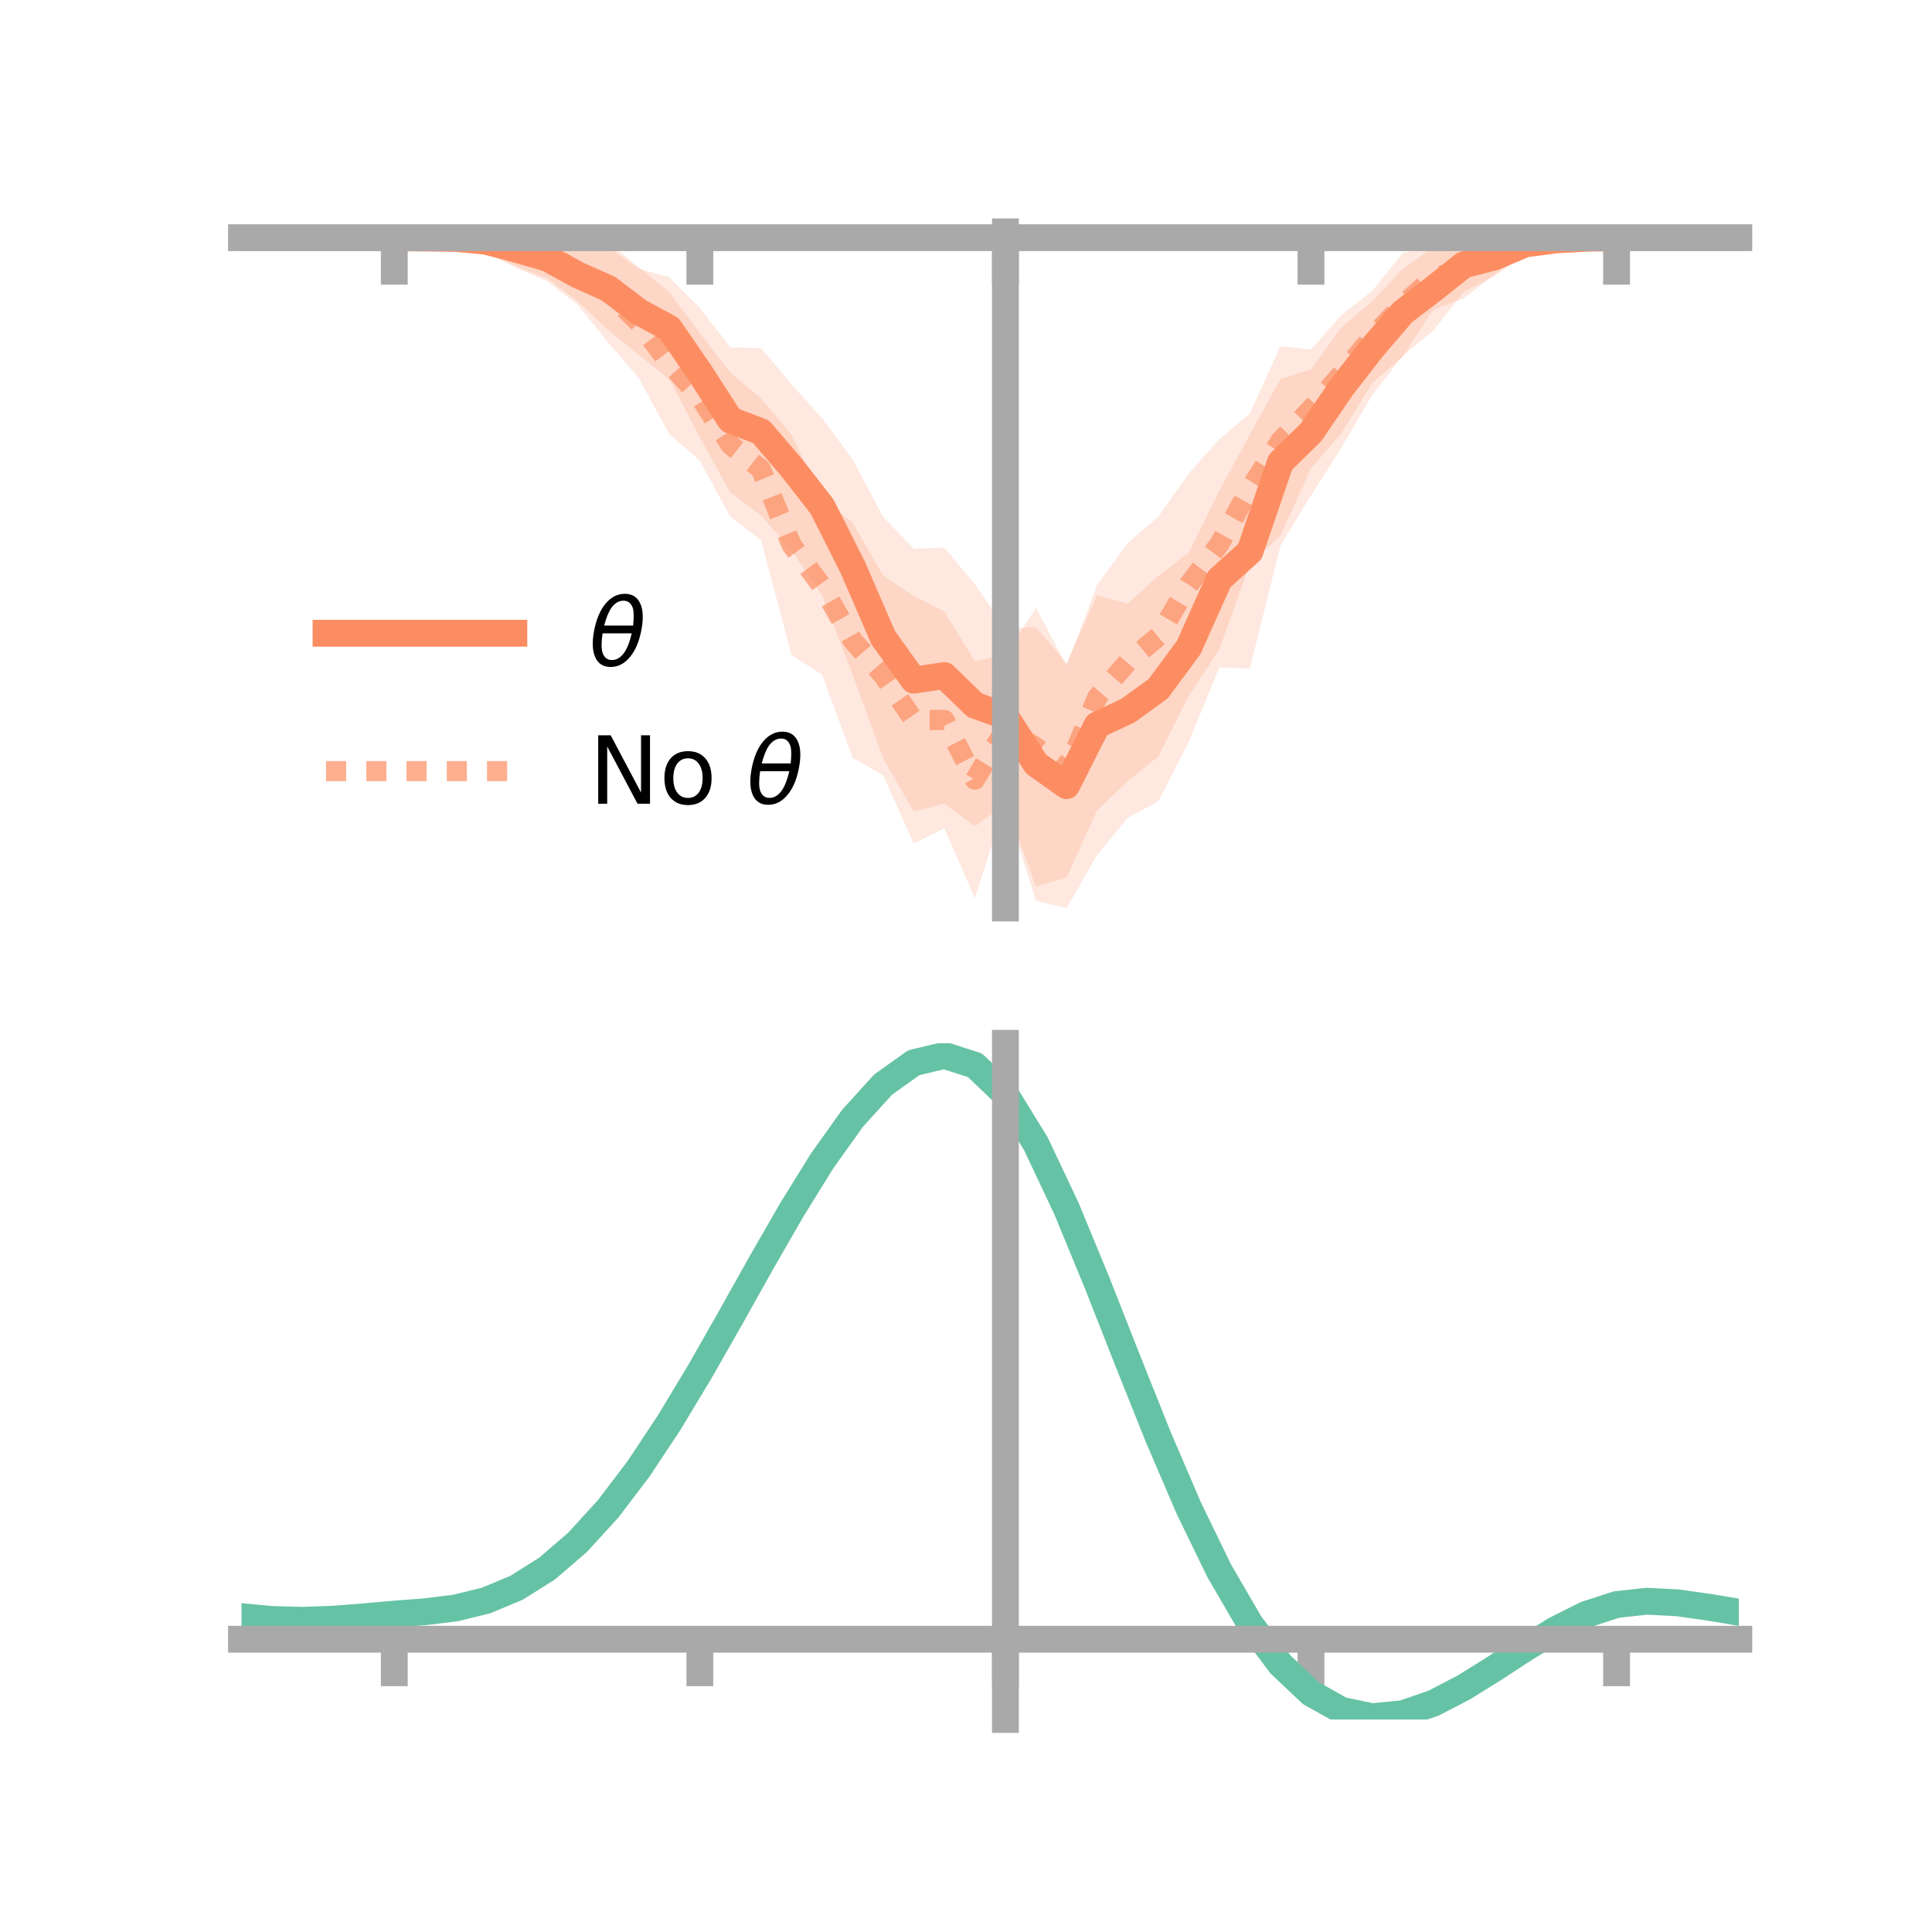 <?xml version="1.0" encoding="utf-8" standalone="no"?>
<!DOCTYPE svg PUBLIC "-//W3C//DTD SVG 1.1//EN"
  "http://www.w3.org/Graphics/SVG/1.1/DTD/svg11.dtd">
<!-- Created with matplotlib (https://matplotlib.org/) -->
<svg height="144pt" version="1.1" viewBox="0 0 144 144" width="144pt" xmlns="http://www.w3.org/2000/svg" xmlns:xlink="http://www.w3.org/1999/xlink">
 <defs>
  <style type="text/css">*{stroke-linecap:butt;stroke-linejoin:round;}</style>
 </defs>
 <g id="figure_1">
  <g id="patch_1">
   <path d="M 0 144 
L 144 144 
L 144 0 
L 0 0 
z
" style="fill:none;"/>
  </g>
  <g id="axes_1">
   <g id="patch_2">
    <path d="M 18 67.68 
L 129.6 67.68 
L 129.6 17.28 
L 18 17.28 
z
" style="fill:none;"/>
   </g>
   <g id="PolyCollection_1">
    <path clip-path="url(#pea5c104fc6)" d="M 18 17.716 
L 18 17.716 
L 20.278 17.716 
L 22.555 17.716 
L 24.833 17.716 
L 27.11 17.716 
L 29.388 17.716 
L 31.665 17.589 
L 33.943 17.509 
L 36.22 17.28 
L 38.498 17.3 
L 40.776 17.716 
L 43.053 18.523 
L 45.331 18.403 
L 47.608 20.031 
L 49.886 20.664 
L 52.163 22.963 
L 54.441 25.896 
L 56.718 25.938 
L 58.996 28.656 
L 61.273 31.169 
L 63.551 34.241 
L 65.829 38.541 
L 68.106 40.899 
L 70.384 40.811 
L 72.661 43.548 
L 74.939 46.831 
L 77.216 46.737 
L 79.494 49.441 
L 81.771 44.373 
L 84.049 44.999 
L 86.327 42.935 
L 88.604 41.198 
L 90.882 36.586 
L 93.159 32.392 
L 95.437 28.254 
L 97.714 27.529 
L 99.992 24.407 
L 102.269 22.46 
L 104.547 20.05 
L 106.824 18.451 
L 109.102 17.731 
L 111.38 17.713 
L 113.657 17.379 
L 115.935 17.428 
L 118.212 17.546 
L 120.49 17.716 
L 122.767 17.716 
L 125.045 17.716 
L 127.322 17.716 
L 129.6 17.716 
L 129.6 17.716 
L 129.6 17.716 
L 127.322 17.716 
L 125.045 17.716 
L 122.767 17.716 
L 120.49 17.716 
L 118.212 17.975 
L 115.935 18.339 
L 113.657 18.995 
L 111.38 20.588 
L 109.102 21.748 
L 106.824 24.646 
L 104.547 26.535 
L 102.269 29.447 
L 99.992 33.359 
L 97.714 36.932 
L 95.437 40.661 
L 93.159 49.826 
L 90.882 49.742 
L 88.604 55.305 
L 86.327 59.729 
L 84.049 60.964 
L 81.771 63.72 
L 79.494 67.68 
L 77.216 67.141 
L 74.939 59.945 
L 72.661 61.579 
L 70.384 59.901 
L 68.106 60.49 
L 65.829 56.519 
L 63.551 50.298 
L 61.273 44.355 
L 58.996 41.009 
L 56.718 38.413 
L 54.441 36.723 
L 52.163 32.592 
L 49.886 28.266 
L 47.608 26.432 
L 45.331 24.6 
L 43.053 22.451 
L 40.776 20.753 
L 38.498 19.86 
L 36.22 18.684 
L 33.943 18.031 
L 31.665 17.903 
L 29.388 17.716 
L 27.11 17.716 
L 24.833 17.716 
L 22.555 17.716 
L 20.278 17.716 
L 18 17.716 
z
" style="fill:#fc8d62;fill-opacity:0.2;"/>
   </g>
   <g id="PolyCollection_2">
    <path clip-path="url(#pea5c104fc6)" d="M 18 17.716 
L 18 17.716 
L 20.278 17.716 
L 22.555 17.716 
L 24.833 17.716 
L 27.11 17.716 
L 29.388 17.716 
L 31.665 17.677 
L 33.943 17.085 
L 36.22 17.326 
L 38.498 17.197 
L 40.776 16.896 
L 43.053 18.155 
L 45.331 18.052 
L 47.608 19.912 
L 49.886 21.784 
L 52.163 24.843 
L 54.441 27.785 
L 56.718 29.696 
L 58.996 32.407 
L 61.273 37.144 
L 63.551 38.97 
L 65.829 42.909 
L 68.106 44.434 
L 70.384 45.584 
L 72.661 49.277 
L 74.939 48.826 
L 77.216 45.293 
L 79.494 49.63 
L 81.771 43.604 
L 84.049 40.475 
L 86.327 38.518 
L 88.604 35.3 
L 90.882 32.736 
L 93.159 30.811 
L 95.437 25.797 
L 97.714 26.054 
L 99.992 23.462 
L 102.269 21.694 
L 104.547 18.875 
L 106.824 18.31 
L 109.102 18.019 
L 111.38 17.789 
L 113.657 17.138 
L 115.935 17.214 
L 118.212 17.62 
L 120.49 17.716 
L 122.767 17.716 
L 125.045 17.716 
L 127.322 17.716 
L 129.6 17.716 
L 129.6 17.716 
L 129.6 17.716 
L 127.322 17.716 
L 125.045 17.716 
L 122.767 17.716 
L 120.49 17.716 
L 118.212 17.848 
L 115.935 18.539 
L 113.657 18.865 
L 111.38 20.462 
L 109.102 22.246 
L 106.824 23.079 
L 104.547 26.586 
L 102.269 28.558 
L 99.992 32.282 
L 97.714 34.902 
L 95.437 39.919 
L 93.159 42.035 
L 90.882 48.396 
L 88.604 51.859 
L 86.327 56.376 
L 84.049 58.227 
L 81.771 60.394 
L 79.494 65.411 
L 77.216 66.086 
L 74.939 59.838 
L 72.661 66.944 
L 70.384 61.732 
L 68.106 62.876 
L 65.829 57.792 
L 63.551 56.473 
L 61.273 50.28 
L 58.996 48.818 
L 56.718 40.249 
L 54.441 38.523 
L 52.163 34.337 
L 49.886 32.369 
L 47.608 28.159 
L 45.331 25.535 
L 43.053 22.71 
L 40.776 20.955 
L 38.498 19.981 
L 36.22 18.875 
L 33.943 18.686 
L 31.665 17.774 
L 29.388 17.716 
L 27.11 17.716 
L 24.833 17.716 
L 22.555 17.716 
L 20.278 17.716 
L 18 17.716 
z
" style="fill:#fc8d62;fill-opacity:0.2;"/>
   </g>
   <g id="matplotlib.axis_1">
    <g id="xtick_1">
     <g id="line2d_1">
      <defs>
       <path d="M 0 0 
L 0 3.5 
" id="m415f541ef7" style="stroke:#a9a9a9;stroke-width:2;"/>
      </defs>
      <g>
       <use style="fill:#a9a9a9;stroke:#a9a9a9;stroke-width:2;" x="29.388" xlink:href="#m415f541ef7" y="17.716"/>
      </g>
     </g>
    </g>
    <g id="xtick_2">
     <g id="line2d_2">
      <g>
       <use style="fill:#a9a9a9;stroke:#a9a9a9;stroke-width:2;" x="52.163" xlink:href="#m415f541ef7" y="17.716"/>
      </g>
     </g>
    </g>
    <g id="xtick_3">
     <g id="line2d_3">
      <g>
       <use style="fill:#a9a9a9;stroke:#a9a9a9;stroke-width:2;" x="74.939" xlink:href="#m415f541ef7" y="17.716"/>
      </g>
     </g>
    </g>
    <g id="xtick_4">
     <g id="line2d_4">
      <g>
       <use style="fill:#a9a9a9;stroke:#a9a9a9;stroke-width:2;" x="97.714" xlink:href="#m415f541ef7" y="17.716"/>
      </g>
     </g>
    </g>
    <g id="xtick_5">
     <g id="line2d_5">
      <g>
       <use style="fill:#a9a9a9;stroke:#a9a9a9;stroke-width:2;" x="120.49" xlink:href="#m415f541ef7" y="17.716"/>
      </g>
     </g>
    </g>
   </g>
   <g id="matplotlib.axis_2"/>
   <g id="line2d_6">
    <path clip-path="url(#pea5c104fc6)" d="M 18 17.716 
L 20.278 17.716 
L 22.555 17.716 
L 24.833 17.716 
L 27.11 17.716 
L 29.388 17.716 
L 31.665 17.746 
L 33.943 17.77 
L 36.22 17.982 
L 38.498 18.58 
L 40.776 19.235 
L 43.053 20.487 
L 45.331 21.501 
L 47.608 23.231 
L 49.886 24.465 
L 52.163 27.777 
L 54.441 31.309 
L 56.718 32.176 
L 58.996 34.833 
L 61.273 37.762 
L 63.551 42.269 
L 65.829 47.53 
L 68.106 50.694 
L 70.384 50.356 
L 72.661 52.564 
L 74.939 53.388 
L 77.216 56.939 
L 79.494 58.56 
L 81.771 54.046 
L 84.049 52.982 
L 86.327 51.332 
L 88.604 48.252 
L 90.882 43.164 
L 93.159 41.109 
L 95.437 34.457 
L 97.714 32.23 
L 99.992 28.883 
L 102.269 25.953 
L 104.547 23.293 
L 106.824 21.548 
L 109.102 19.739 
L 111.38 19.151 
L 113.657 18.187 
L 115.935 17.883 
L 118.212 17.761 
L 120.49 17.716 
L 122.767 17.716 
L 125.045 17.716 
L 127.322 17.716 
L 129.6 17.716 
" style="fill:none;stroke:#fc8d62;stroke-linecap:square;stroke-width:2;"/>
   </g>
   <g id="line2d_7">
    <path clip-path="url(#pea5c104fc6)" d="M 18 17.716 
L 20.278 17.716 
L 22.555 17.716 
L 24.833 17.716 
L 27.11 17.716 
L 29.388 17.716 
L 31.665 17.725 
L 33.943 17.885 
L 36.22 18.101 
L 38.498 18.589 
L 40.776 18.926 
L 43.053 20.432 
L 45.331 21.794 
L 47.608 24.036 
L 49.886 27.077 
L 52.163 29.59 
L 54.441 33.154 
L 56.718 34.973 
L 58.996 40.612 
L 61.273 43.712 
L 63.551 47.721 
L 65.829 50.351 
L 68.106 53.655 
L 70.384 53.658 
L 72.661 58.11 
L 74.939 54.332 
L 77.216 55.69 
L 79.494 57.521 
L 81.771 51.999 
L 84.049 49.351 
L 86.327 47.447 
L 88.604 43.579 
L 90.882 40.566 
L 93.159 36.423 
L 95.437 32.858 
L 97.714 30.478 
L 99.992 27.872 
L 102.269 25.126 
L 104.547 22.731 
L 106.824 20.695 
L 109.102 20.133 
L 111.38 19.126 
L 113.657 18.002 
L 115.935 17.877 
L 118.212 17.734 
L 120.49 17.716 
L 122.767 17.716 
L 125.045 17.716 
L 127.322 17.716 
L 129.6 17.716 
" style="fill:none;stroke:#fc8d62;stroke-dasharray:1.5,1.5;stroke-dashoffset:0;stroke-opacity:0.7;stroke-width:1.5;"/>
   </g>
   <g id="patch_3">
    <path d="M 74.939 67.68 
L 74.939 17.28 
" style="fill:none;stroke:#a9a9a9;stroke-linecap:square;stroke-linejoin:miter;stroke-width:2;"/>
   </g>
   <g id="patch_4">
    <path d="M 129.6 67.68 
L 129.6 17.28 
" style="fill:none;"/>
   </g>
   <g id="patch_5">
    <path d="M 18 17.716 
L 129.6 17.716 
" style="fill:none;stroke:#a9a9a9;stroke-linecap:square;stroke-linejoin:miter;stroke-width:2;"/>
   </g>
   <g id="patch_6">
    <path d="M 18 17.28 
L 129.6 17.28 
" style="fill:none;"/>
   </g>
   <g id="legend_1">
    <g id="line2d_8">
     <path d="M 24.3 47.2 
L 38.3 47.2 
" style="fill:none;stroke:#fc8d62;stroke-linecap:square;stroke-width:2;"/>
    </g>
    <g id="line2d_9"/>
    <g id="text_1">
     <!-- $\theta$ -->
     <g transform="translate(43.9 49.65)scale(0.07 -0.07)">
      <defs>
       <path d="M 45.516 34.672 
L 14.453 34.672 
Q 12.359 20.062 14.5 13.875 
Q 17.188 6.25 24.469 6.25 
Q 31.781 6.25 37.359 13.922 
Q 42.234 20.656 45.516 34.672 
z
M 47.016 42.969 
Q 48.344 56.844 46.625 61.719 
Q 43.953 69.438 36.766 69.438 
Q 29.297 69.438 23.828 61.812 
Q 19.531 55.672 16.156 42.969 
z
M 38.188 76.766 
Q 49.906 76.766 54.594 66.406 
Q 59.281 56.109 55.719 37.844 
Q 52.203 19.625 43.453 9.281 
Q 34.766 -1.125 23.047 -1.125 
Q 11.281 -1.125 6.641 9.281 
Q 2 19.625 5.516 37.844 
Q 9.078 56.109 17.719 66.406 
Q 26.422 76.766 38.188 76.766 
z
" id="DejaVuSans-Oblique-952"/>
      </defs>
      <use transform="translate(0 0.234)" xlink:href="#DejaVuSans-Oblique-952"/>
     </g>
    </g>
    <g id="line2d_10">
     <path d="M 24.3 57.474 
L 38.3 57.474 
" style="fill:none;stroke:#fc8d62;stroke-dasharray:1.5,1.5;stroke-dashoffset:0;stroke-opacity:0.7;stroke-width:1.5;"/>
    </g>
    <g id="line2d_11"/>
    <g id="text_2">
     <!-- No $\theta$ -->
     <g transform="translate(43.9 59.924)scale(0.07 -0.07)">
      <defs>
       <path d="M 9.812 72.906 
L 23.094 72.906 
L 55.422 11.922 
L 55.422 72.906 
L 64.984 72.906 
L 64.984 0 
L 51.703 0 
L 19.391 60.984 
L 19.391 0 
L 9.812 0 
z
" id="DejaVuSans-78"/>
       <path d="M 30.609 48.391 
Q 23.391 48.391 19.188 42.75 
Q 14.984 37.109 14.984 27.297 
Q 14.984 17.484 19.156 11.844 
Q 23.344 6.203 30.609 6.203 
Q 37.797 6.203 41.984 11.859 
Q 46.188 17.531 46.188 27.297 
Q 46.188 37.016 41.984 42.703 
Q 37.797 48.391 30.609 48.391 
z
M 30.609 56 
Q 42.328 56 49.016 48.375 
Q 55.719 40.766 55.719 27.297 
Q 55.719 13.875 49.016 6.219 
Q 42.328 -1.422 30.609 -1.422 
Q 18.844 -1.422 12.172 6.219 
Q 5.516 13.875 5.516 27.297 
Q 5.516 40.766 12.172 48.375 
Q 18.844 56 30.609 56 
z
" id="DejaVuSans-111"/>
       <path id="DejaVuSans-32"/>
      </defs>
      <use transform="translate(0 0.234)" xlink:href="#DejaVuSans-78"/>
      <use transform="translate(74.805 0.234)" xlink:href="#DejaVuSans-111"/>
      <use transform="translate(135.986 0.234)" xlink:href="#DejaVuSans-32"/>
      <use transform="translate(167.773 0.234)" xlink:href="#DejaVuSans-Oblique-952"/>
     </g>
    </g>
   </g>
  </g>
  <g id="axes_2">
   <g id="patch_7">
    <path d="M 18 128.16 
L 129.6 128.16 
L 129.6 77.76 
L 18 77.76 
z
" style="fill:none;"/>
   </g>
   <g id="PolyCollection_3">
    <path clip-path="url(#p41237c8fa3)" d="M 18 120.535 
L 18 120.458 
L 20.278 120.677 
L 22.555 120.738 
L 24.833 120.65 
L 27.11 120.461 
L 29.388 120.252 
L 31.665 120.074 
L 33.943 119.787 
L 36.22 119.227 
L 38.498 118.266 
L 40.776 116.814 
L 43.053 114.817 
L 45.331 112.27 
L 47.608 109.203 
L 49.886 105.684 
L 52.163 101.816 
L 54.441 97.726 
L 56.718 93.57 
L 58.996 89.522 
L 61.273 85.772 
L 63.551 82.518 
L 65.829 79.964 
L 68.106 78.312 
L 70.384 77.76 
L 72.661 78.499 
L 74.939 80.698 
L 77.216 84.45 
L 79.494 89.349 
L 81.771 94.945 
L 84.049 100.816 
L 86.327 106.597 
L 88.604 111.986 
L 90.882 116.749 
L 93.159 120.723 
L 95.437 123.811 
L 97.714 125.983 
L 99.992 127.269 
L 102.269 127.746 
L 104.547 127.532 
L 106.824 126.765 
L 109.102 125.602 
L 111.38 124.207 
L 113.657 122.744 
L 115.935 121.372 
L 118.212 120.245 
L 120.49 119.512 
L 122.767 119.269 
L 125.045 119.394 
L 127.322 119.724 
L 129.6 120.115 
L 129.6 120.217 
L 129.6 120.217 
L 127.322 119.85 
L 125.045 119.539 
L 122.767 119.423 
L 120.49 119.672 
L 118.212 120.417 
L 115.935 121.573 
L 113.657 122.99 
L 111.38 124.504 
L 109.102 125.945 
L 106.824 127.144 
L 104.547 127.933 
L 102.269 128.16 
L 99.992 127.692 
L 97.714 126.427 
L 95.437 124.301 
L 93.159 121.297 
L 90.882 117.442 
L 88.604 112.825 
L 86.327 107.6 
L 84.049 101.989 
L 81.771 96.285 
L 79.494 90.843 
L 77.216 86.076 
L 74.939 82.425 
L 72.661 80.29 
L 70.384 79.574 
L 68.106 80.108 
L 65.829 81.702 
L 63.551 84.163 
L 61.273 87.291 
L 58.996 90.89 
L 56.718 94.769 
L 54.441 98.745 
L 52.163 102.654 
L 49.886 106.35 
L 47.608 109.71 
L 45.331 112.643 
L 43.053 115.086 
L 40.776 117.011 
L 38.498 118.423 
L 36.22 119.364 
L 33.943 119.914 
L 31.665 120.192 
L 29.388 120.359 
L 27.11 120.552 
L 24.833 120.723 
L 22.555 120.797 
L 20.278 120.737 
L 18 120.535 
z
" style="fill:#66c2a5;fill-opacity:0.2;"/>
   </g>
   <g id="matplotlib.axis_3">
    <g id="xtick_6">
     <g id="line2d_12">
      <g>
       <use style="fill:#a9a9a9;stroke:#a9a9a9;stroke-width:2;" x="29.388" xlink:href="#m415f541ef7" y="122.178"/>
      </g>
     </g>
    </g>
    <g id="xtick_7">
     <g id="line2d_13">
      <g>
       <use style="fill:#a9a9a9;stroke:#a9a9a9;stroke-width:2;" x="52.163" xlink:href="#m415f541ef7" y="122.178"/>
      </g>
     </g>
    </g>
    <g id="xtick_8">
     <g id="line2d_14">
      <g>
       <use style="fill:#a9a9a9;stroke:#a9a9a9;stroke-width:2;" x="74.939" xlink:href="#m415f541ef7" y="122.178"/>
      </g>
     </g>
    </g>
    <g id="xtick_9">
     <g id="line2d_15">
      <g>
       <use style="fill:#a9a9a9;stroke:#a9a9a9;stroke-width:2;" x="97.714" xlink:href="#m415f541ef7" y="122.178"/>
      </g>
     </g>
    </g>
    <g id="xtick_10">
     <g id="line2d_16">
      <g>
       <use style="fill:#a9a9a9;stroke:#a9a9a9;stroke-width:2;" x="120.49" xlink:href="#m415f541ef7" y="122.178"/>
      </g>
     </g>
    </g>
   </g>
   <g id="matplotlib.axis_4"/>
   <g id="line2d_17">
    <path clip-path="url(#p41237c8fa3)" d="M 18 120.496 
L 20.278 120.707 
L 22.555 120.768 
L 24.833 120.686 
L 27.11 120.507 
L 29.388 120.306 
L 31.665 120.133 
L 33.943 119.85 
L 36.22 119.295 
L 38.498 118.345 
L 40.776 116.912 
L 43.053 114.952 
L 45.331 112.456 
L 47.608 109.457 
L 49.886 106.017 
L 52.163 102.235 
L 54.441 98.236 
L 56.718 94.169 
L 58.996 90.206 
L 61.273 86.532 
L 63.551 83.34 
L 65.829 80.833 
L 68.106 79.21 
L 70.384 78.667 
L 72.661 79.394 
L 74.939 81.562 
L 77.216 85.263 
L 79.494 90.096 
L 81.771 95.615 
L 84.049 101.402 
L 86.327 107.098 
L 88.604 112.405 
L 90.882 117.095 
L 93.159 121.01 
L 95.437 124.056 
L 97.714 126.205 
L 99.992 127.48 
L 102.269 127.953 
L 104.547 127.732 
L 106.824 126.954 
L 109.102 125.774 
L 111.38 124.356 
L 113.657 122.867 
L 115.935 121.473 
L 118.212 120.331 
L 120.49 119.592 
L 122.767 119.346 
L 125.045 119.466 
L 127.322 119.787 
L 129.6 120.166 
" style="fill:none;stroke:#66c2a5;stroke-linecap:square;stroke-width:2;"/>
   </g>
   <g id="patch_8">
    <path d="M 74.939 128.16 
L 74.939 77.76 
" style="fill:none;stroke:#a9a9a9;stroke-linecap:square;stroke-linejoin:miter;stroke-width:2;"/>
   </g>
   <g id="patch_9">
    <path d="M 129.6 128.16 
L 129.6 77.76 
" style="fill:none;"/>
   </g>
   <g id="patch_10">
    <path d="M 18 122.178 
L 129.6 122.178 
" style="fill:none;stroke:#a9a9a9;stroke-linecap:square;stroke-linejoin:miter;stroke-width:2;"/>
   </g>
   <g id="patch_11">
    <path d="M 18 77.76 
L 129.6 77.76 
" style="fill:none;"/>
   </g>
  </g>
 </g>
 <defs>
  <clipPath id="pea5c104fc6">
   <rect height="50.4" width="111.6" x="18" y="17.28"/>
  </clipPath>
  <clipPath id="p41237c8fa3">
   <rect height="50.4" width="111.6" x="18" y="77.76"/>
  </clipPath>
 </defs>
</svg>

